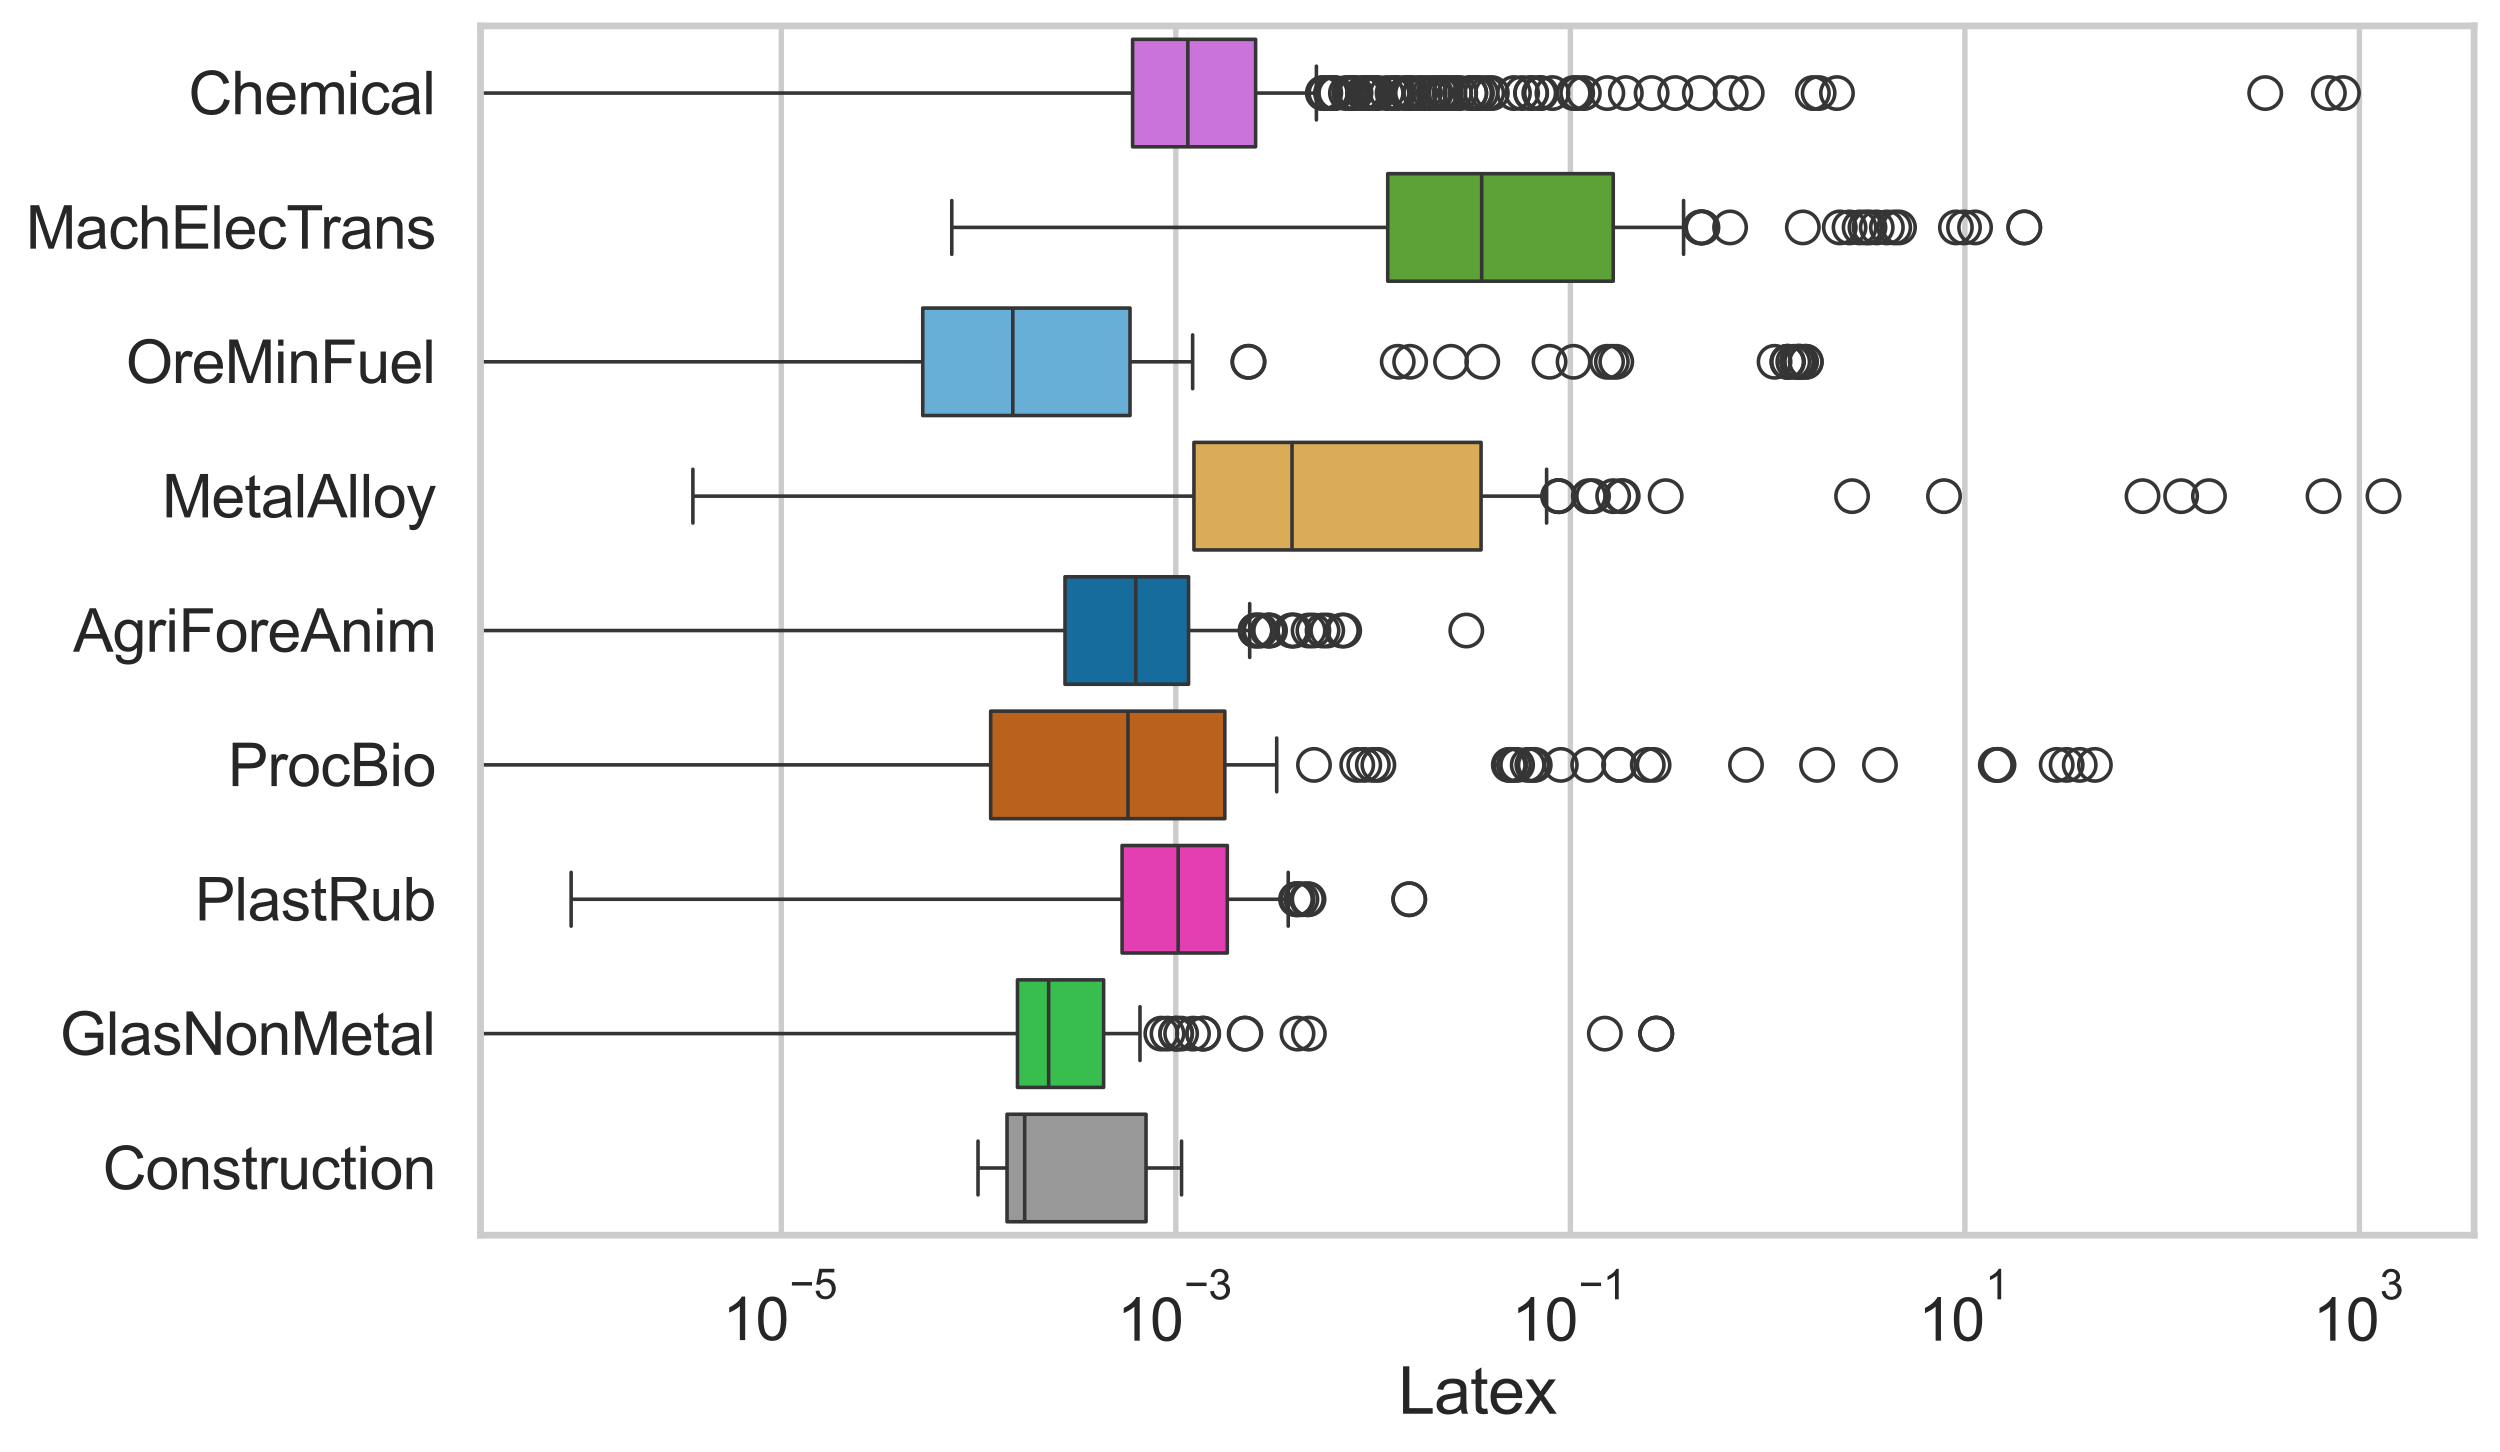 <?xml version="1.0" encoding="utf-8" standalone="no"?>
<!DOCTYPE svg PUBLIC "-//W3C//DTD SVG 1.1//EN"
  "http://www.w3.org/Graphics/SVG/1.1/DTD/svg11.dtd">
<svg xmlns:xlink="http://www.w3.org/1999/xlink" width="695.577pt" height="404.121pt" viewBox="0 0 695.577 404.121" xmlns="http://www.w3.org/2000/svg" version="1.1">
 <defs>
  <style type="text/css">*{stroke-linejoin: round; stroke-linecap: butt}</style>
 </defs>
 <g id="figure_1">
  <g id="patch_1">
   <path d="M 0 404.121 
L 695.577 404.121 
L 695.577 0 
L 0 0 
z
" style="fill: #ffffff"/>
  </g>
  <g id="axes_1">
   <g id="patch_2">
    <path d="M 133.697 343.665 
L 688.377 343.665 
L 688.377 7.2 
L 133.697 7.2 
z
" style="fill: #ffffff"/>
   </g>
   <g id="matplotlib.axis_1">
    <g id="xtick_1">
     <g id="line2d_1">
      <path d="M 217.376 343.665 
L 217.376 7.2 
" clip-path="url(#pa3cd28fdf4)" style="fill: none; stroke: #cccccc; stroke-width: 1.5; stroke-linecap: round"/>
     </g>
     <g id="text_1">
      <!-- $\mathdefault{10^{-5}}$ -->
      <g style="fill: #262626" transform="translate(201.041 373.015) scale(0.165 -0.165)">
       <defs>
        <path id="ArialMT-31" d="M 2384 0 
L 1822 0 
L 1822 3584 
Q 1619 3391 1289 3197 
Q 959 3003 697 2906 
L 697 3450 
Q 1169 3672 1522 3987 
Q 1875 4303 2022 4600 
L 2384 4600 
L 2384 0 
z
" transform="scale(0.016)"/>
        <path id="ArialMT-30" d="M 266 2259 
Q 266 3072 433 3567 
Q 600 4063 929 4331 
Q 1259 4600 1759 4600 
Q 2128 4600 2406 4451 
Q 2684 4303 2865 4023 
Q 3047 3744 3150 3342 
Q 3253 2941 3253 2259 
Q 3253 1453 3087 958 
Q 2922 463 2592 192 
Q 2263 -78 1759 -78 
Q 1097 -78 719 397 
Q 266 969 266 2259 
z
M 844 2259 
Q 844 1131 1108 757 
Q 1372 384 1759 384 
Q 2147 384 2411 759 
Q 2675 1134 2675 2259 
Q 2675 3391 2411 3762 
Q 2147 4134 1753 4134 
Q 1366 4134 1134 3806 
Q 844 3388 844 2259 
z
" transform="scale(0.016)"/>
        <path id="ArialMT-2212" d="M 3381 1997 
L 356 1997 
L 356 2522 
L 3381 2522 
L 3381 1997 
z
" transform="scale(0.016)"/>
        <path id="ArialMT-35" d="M 266 1200 
L 856 1250 
Q 922 819 1161 601 
Q 1400 384 1738 384 
Q 2144 384 2425 690 
Q 2706 997 2706 1503 
Q 2706 1984 2436 2262 
Q 2166 2541 1728 2541 
Q 1456 2541 1237 2417 
Q 1019 2294 894 2097 
L 366 2166 
L 809 4519 
L 3088 4519 
L 3088 3981 
L 1259 3981 
L 1013 2750 
Q 1425 3038 1878 3038 
Q 2478 3038 2890 2622 
Q 3303 2206 3303 1553 
Q 3303 931 2941 478 
Q 2500 -78 1738 -78 
Q 1113 -78 717 272 
Q 322 622 266 1200 
z
" transform="scale(0.016)"/>
       </defs>
       <use xlink:href="#ArialMT-31" transform="translate(0 0.88)"/>
       <use xlink:href="#ArialMT-30" transform="translate(55.615 0.88)"/>
       <use xlink:href="#ArialMT-2212" transform="translate(112.973 70.573) scale(0.7)"/>
       <use xlink:href="#ArialMT-35" transform="translate(153.852 70.573) scale(0.7)"/>
      </g>
     </g>
    </g>
    <g id="xtick_2">
     <g id="line2d_2">
      <path d="M 327.149 343.665 
L 327.149 7.2 
" clip-path="url(#pa3cd28fdf4)" style="fill: none; stroke: #cccccc; stroke-width: 1.5; stroke-linecap: round"/>
     </g>
     <g id="text_2">
      <!-- $\mathdefault{10^{-3}}$ -->
      <g style="fill: #262626" transform="translate(310.814 373.18) scale(0.165 -0.165)">
       <defs>
        <path id="ArialMT-33" d="M 269 1209 
L 831 1284 
Q 928 806 1161 595 
Q 1394 384 1728 384 
Q 2125 384 2398 659 
Q 2672 934 2672 1341 
Q 2672 1728 2419 1979 
Q 2166 2231 1775 2231 
Q 1616 2231 1378 2169 
L 1441 2663 
Q 1497 2656 1531 2656 
Q 1891 2656 2178 2843 
Q 2466 3031 2466 3422 
Q 2466 3731 2256 3934 
Q 2047 4138 1716 4138 
Q 1388 4138 1169 3931 
Q 950 3725 888 3313 
L 325 3413 
Q 428 3978 793 4289 
Q 1159 4600 1703 4600 
Q 2078 4600 2393 4439 
Q 2709 4278 2876 4000 
Q 3044 3722 3044 3409 
Q 3044 3113 2884 2869 
Q 2725 2625 2413 2481 
Q 2819 2388 3044 2092 
Q 3269 1797 3269 1353 
Q 3269 753 2831 336 
Q 2394 -81 1725 -81 
Q 1122 -81 723 278 
Q 325 638 269 1209 
z
" transform="scale(0.016)"/>
       </defs>
       <use xlink:href="#ArialMT-31" transform="translate(0 0.994)"/>
       <use xlink:href="#ArialMT-30" transform="translate(55.615 0.994)"/>
       <use xlink:href="#ArialMT-2212" transform="translate(112.973 70.688) scale(0.7)"/>
       <use xlink:href="#ArialMT-33" transform="translate(153.852 70.688) scale(0.7)"/>
      </g>
     </g>
    </g>
    <g id="xtick_3">
     <g id="line2d_3">
      <path d="M 436.921 343.665 
L 436.921 7.2 
" clip-path="url(#pa3cd28fdf4)" style="fill: none; stroke: #cccccc; stroke-width: 1.5; stroke-linecap: round"/>
     </g>
     <g id="text_3">
      <!-- $\mathdefault{10^{-1}}$ -->
      <g style="fill: #262626" transform="translate(420.586 373.18) scale(0.165 -0.165)">
       <use xlink:href="#ArialMT-31" transform="translate(0 0.994)"/>
       <use xlink:href="#ArialMT-30" transform="translate(55.615 0.994)"/>
       <use xlink:href="#ArialMT-2212" transform="translate(112.973 70.688) scale(0.7)"/>
       <use xlink:href="#ArialMT-31" transform="translate(153.852 70.688) scale(0.7)"/>
      </g>
     </g>
    </g>
    <g id="xtick_4">
     <g id="line2d_4">
      <path d="M 546.693 343.665 
L 546.693 7.2 
" clip-path="url(#pa3cd28fdf4)" style="fill: none; stroke: #cccccc; stroke-width: 1.5; stroke-linecap: round"/>
     </g>
     <g id="text_4">
      <!-- $\mathdefault{10^{1}}$ -->
      <g style="fill: #262626" transform="translate(533.741 373.18) scale(0.165 -0.165)">
       <use xlink:href="#ArialMT-31" transform="translate(0 0.994)"/>
       <use xlink:href="#ArialMT-30" transform="translate(55.615 0.994)"/>
       <use xlink:href="#ArialMT-31" transform="translate(112.973 70.688) scale(0.7)"/>
      </g>
     </g>
    </g>
    <g id="xtick_5">
     <g id="line2d_5">
      <path d="M 656.466 343.665 
L 656.466 7.2 
" clip-path="url(#pa3cd28fdf4)" style="fill: none; stroke: #cccccc; stroke-width: 1.5; stroke-linecap: round"/>
     </g>
     <g id="text_5">
      <!-- $\mathdefault{10^{3}}$ -->
      <g style="fill: #262626" transform="translate(643.513 373.18) scale(0.165 -0.165)">
       <use xlink:href="#ArialMT-31" transform="translate(0 0.994)"/>
       <use xlink:href="#ArialMT-30" transform="translate(55.615 0.994)"/>
       <use xlink:href="#ArialMT-33" transform="translate(112.973 70.688) scale(0.7)"/>
      </g>
     </g>
    </g>
    <g id="text_6">
     <!-- Latex -->
     <g style="fill: #262626" transform="translate(389.022 393.344) scale(0.18 -0.18)">
      <defs>
       <path id="ArialMT-4c" d="M 469 0 
L 469 4581 
L 1075 4581 
L 1075 541 
L 3331 541 
L 3331 0 
L 469 0 
z
" transform="scale(0.016)"/>
       <path id="ArialMT-61" d="M 2588 409 
Q 2275 144 1986 34 
Q 1697 -75 1366 -75 
Q 819 -75 525 192 
Q 231 459 231 875 
Q 231 1119 342 1320 
Q 453 1522 633 1644 
Q 813 1766 1038 1828 
Q 1203 1872 1538 1913 
Q 2219 1994 2541 2106 
Q 2544 2222 2544 2253 
Q 2544 2597 2384 2738 
Q 2169 2928 1744 2928 
Q 1347 2928 1158 2789 
Q 969 2650 878 2297 
L 328 2372 
Q 403 2725 575 2942 
Q 747 3159 1072 3276 
Q 1397 3394 1825 3394 
Q 2250 3394 2515 3294 
Q 2781 3194 2906 3042 
Q 3031 2891 3081 2659 
Q 3109 2516 3109 2141 
L 3109 1391 
Q 3109 606 3145 398 
Q 3181 191 3288 0 
L 2700 0 
Q 2613 175 2588 409 
z
M 2541 1666 
Q 2234 1541 1622 1453 
Q 1275 1403 1131 1340 
Q 988 1278 909 1158 
Q 831 1038 831 891 
Q 831 666 1001 516 
Q 1172 366 1500 366 
Q 1825 366 2078 508 
Q 2331 650 2450 897 
Q 2541 1088 2541 1459 
L 2541 1666 
z
" transform="scale(0.016)"/>
       <path id="ArialMT-74" d="M 1650 503 
L 1731 6 
Q 1494 -44 1306 -44 
Q 1000 -44 831 53 
Q 663 150 594 308 
Q 525 466 525 972 
L 525 2881 
L 113 2881 
L 113 3319 
L 525 3319 
L 525 4141 
L 1084 4478 
L 1084 3319 
L 1650 3319 
L 1650 2881 
L 1084 2881 
L 1084 941 
Q 1084 700 1114 631 
Q 1144 563 1211 522 
Q 1278 481 1403 481 
Q 1497 481 1650 503 
z
" transform="scale(0.016)"/>
       <path id="ArialMT-65" d="M 2694 1069 
L 3275 997 
Q 3138 488 2766 206 
Q 2394 -75 1816 -75 
Q 1088 -75 661 373 
Q 234 822 234 1631 
Q 234 2469 665 2931 
Q 1097 3394 1784 3394 
Q 2450 3394 2872 2941 
Q 3294 2488 3294 1666 
Q 3294 1616 3291 1516 
L 816 1516 
Q 847 969 1125 678 
Q 1403 388 1819 388 
Q 2128 388 2347 550 
Q 2566 713 2694 1069 
z
M 847 1978 
L 2700 1978 
Q 2663 2397 2488 2606 
Q 2219 2931 1791 2931 
Q 1403 2931 1139 2672 
Q 875 2413 847 1978 
z
" transform="scale(0.016)"/>
       <path id="ArialMT-78" d="M 47 0 
L 1259 1725 
L 138 3319 
L 841 3319 
L 1350 2541 
Q 1494 2319 1581 2169 
Q 1719 2375 1834 2534 
L 2394 3319 
L 3066 3319 
L 1919 1756 
L 3153 0 
L 2463 0 
L 1781 1031 
L 1600 1309 
L 728 0 
L 47 0 
z
" transform="scale(0.016)"/>
      </defs>
      <use xlink:href="#ArialMT-4c"/>
      <use xlink:href="#ArialMT-61" transform="translate(55.615 0)"/>
      <use xlink:href="#ArialMT-74" transform="translate(111.23 0)"/>
      <use xlink:href="#ArialMT-65" transform="translate(139.014 0)"/>
      <use xlink:href="#ArialMT-78" transform="translate(194.629 0)"/>
     </g>
    </g>
   </g>
   <g id="matplotlib.axis_2">
    <g id="ytick_1">
     <g id="text_7">
      <!-- Chemical -->
      <g style="fill: #262626" transform="translate(52.428 31.798) scale(0.165 -0.165)">
       <defs>
        <path id="ArialMT-43" d="M 3763 1606 
L 4369 1453 
Q 4178 706 3683 314 
Q 3188 -78 2472 -78 
Q 1731 -78 1267 223 
Q 803 525 561 1097 
Q 319 1669 319 2325 
Q 319 3041 592 3573 
Q 866 4106 1370 4382 
Q 1875 4659 2481 4659 
Q 3169 4659 3637 4309 
Q 4106 3959 4291 3325 
L 3694 3184 
Q 3534 3684 3231 3912 
Q 2928 4141 2469 4141 
Q 1941 4141 1586 3887 
Q 1231 3634 1087 3207 
Q 944 2781 944 2328 
Q 944 1744 1114 1308 
Q 1284 872 1643 656 
Q 2003 441 2422 441 
Q 2931 441 3284 734 
Q 3638 1028 3763 1606 
z
" transform="scale(0.016)"/>
        <path id="ArialMT-68" d="M 422 0 
L 422 4581 
L 984 4581 
L 984 2938 
Q 1378 3394 1978 3394 
Q 2347 3394 2619 3248 
Q 2891 3103 3008 2847 
Q 3125 2591 3125 2103 
L 3125 0 
L 2563 0 
L 2563 2103 
Q 2563 2525 2380 2717 
Q 2197 2909 1863 2909 
Q 1613 2909 1392 2779 
Q 1172 2650 1078 2428 
Q 984 2206 984 1816 
L 984 0 
L 422 0 
z
" transform="scale(0.016)"/>
        <path id="ArialMT-6d" d="M 422 0 
L 422 3319 
L 925 3319 
L 925 2853 
Q 1081 3097 1340 3245 
Q 1600 3394 1931 3394 
Q 2300 3394 2536 3241 
Q 2772 3088 2869 2813 
Q 3263 3394 3894 3394 
Q 4388 3394 4653 3120 
Q 4919 2847 4919 2278 
L 4919 0 
L 4359 0 
L 4359 2091 
Q 4359 2428 4304 2576 
Q 4250 2725 4106 2815 
Q 3963 2906 3769 2906 
Q 3419 2906 3187 2673 
Q 2956 2441 2956 1928 
L 2956 0 
L 2394 0 
L 2394 2156 
Q 2394 2531 2256 2718 
Q 2119 2906 1806 2906 
Q 1569 2906 1367 2781 
Q 1166 2656 1075 2415 
Q 984 2175 984 1722 
L 984 0 
L 422 0 
z
" transform="scale(0.016)"/>
        <path id="ArialMT-69" d="M 425 3934 
L 425 4581 
L 988 4581 
L 988 3934 
L 425 3934 
z
M 425 0 
L 425 3319 
L 988 3319 
L 988 0 
L 425 0 
z
" transform="scale(0.016)"/>
        <path id="ArialMT-63" d="M 2588 1216 
L 3141 1144 
Q 3050 572 2676 248 
Q 2303 -75 1759 -75 
Q 1078 -75 664 370 
Q 250 816 250 1647 
Q 250 2184 428 2587 
Q 606 2991 970 3192 
Q 1334 3394 1763 3394 
Q 2303 3394 2647 3120 
Q 2991 2847 3088 2344 
L 2541 2259 
Q 2463 2594 2264 2762 
Q 2066 2931 1784 2931 
Q 1359 2931 1093 2626 
Q 828 2322 828 1663 
Q 828 994 1084 691 
Q 1341 388 1753 388 
Q 2084 388 2306 591 
Q 2528 794 2588 1216 
z
" transform="scale(0.016)"/>
        <path id="ArialMT-6c" d="M 409 0 
L 409 4581 
L 972 4581 
L 972 0 
L 409 0 
z
" transform="scale(0.016)"/>
       </defs>
       <use xlink:href="#ArialMT-43"/>
       <use xlink:href="#ArialMT-68" transform="translate(72.217 0)"/>
       <use xlink:href="#ArialMT-65" transform="translate(127.832 0)"/>
       <use xlink:href="#ArialMT-6d" transform="translate(183.447 0)"/>
       <use xlink:href="#ArialMT-69" transform="translate(266.748 0)"/>
       <use xlink:href="#ArialMT-63" transform="translate(288.965 0)"/>
       <use xlink:href="#ArialMT-61" transform="translate(338.965 0)"/>
       <use xlink:href="#ArialMT-6c" transform="translate(394.58 0)"/>
      </g>
     </g>
    </g>
    <g id="ytick_2">
     <g id="text_8">
      <!-- MachElecTrans -->
      <g style="fill: #262626" transform="translate(7.2 69.183) scale(0.165 -0.165)">
       <defs>
        <path id="ArialMT-4d" d="M 475 0 
L 475 4581 
L 1388 4581 
L 2472 1338 
Q 2622 884 2691 659 
Q 2769 909 2934 1394 
L 4031 4581 
L 4847 4581 
L 4847 0 
L 4263 0 
L 4263 3834 
L 2931 0 
L 2384 0 
L 1059 3900 
L 1059 0 
L 475 0 
z
" transform="scale(0.016)"/>
        <path id="ArialMT-45" d="M 506 0 
L 506 4581 
L 3819 4581 
L 3819 4041 
L 1113 4041 
L 1113 2638 
L 3647 2638 
L 3647 2100 
L 1113 2100 
L 1113 541 
L 3925 541 
L 3925 0 
L 506 0 
z
" transform="scale(0.016)"/>
        <path id="ArialMT-54" d="M 1659 0 
L 1659 4041 
L 150 4041 
L 150 4581 
L 3781 4581 
L 3781 4041 
L 2266 4041 
L 2266 0 
L 1659 0 
z
" transform="scale(0.016)"/>
        <path id="ArialMT-72" d="M 416 0 
L 416 3319 
L 922 3319 
L 922 2816 
Q 1116 3169 1280 3281 
Q 1444 3394 1641 3394 
Q 1925 3394 2219 3213 
L 2025 2691 
Q 1819 2813 1613 2813 
Q 1428 2813 1281 2702 
Q 1134 2591 1072 2394 
Q 978 2094 978 1738 
L 978 0 
L 416 0 
z
" transform="scale(0.016)"/>
        <path id="ArialMT-6e" d="M 422 0 
L 422 3319 
L 928 3319 
L 928 2847 
Q 1294 3394 1984 3394 
Q 2284 3394 2536 3286 
Q 2788 3178 2913 3003 
Q 3038 2828 3088 2588 
Q 3119 2431 3119 2041 
L 3119 0 
L 2556 0 
L 2556 2019 
Q 2556 2363 2490 2533 
Q 2425 2703 2258 2804 
Q 2091 2906 1866 2906 
Q 1506 2906 1245 2678 
Q 984 2450 984 1813 
L 984 0 
L 422 0 
z
" transform="scale(0.016)"/>
        <path id="ArialMT-73" d="M 197 991 
L 753 1078 
Q 800 744 1014 566 
Q 1228 388 1613 388 
Q 2000 388 2187 545 
Q 2375 703 2375 916 
Q 2375 1106 2209 1216 
Q 2094 1291 1634 1406 
Q 1016 1563 777 1677 
Q 538 1791 414 1992 
Q 291 2194 291 2438 
Q 291 2659 392 2848 
Q 494 3038 669 3163 
Q 800 3259 1026 3326 
Q 1253 3394 1513 3394 
Q 1903 3394 2198 3281 
Q 2494 3169 2634 2976 
Q 2775 2784 2828 2463 
L 2278 2388 
Q 2241 2644 2061 2787 
Q 1881 2931 1553 2931 
Q 1166 2931 1000 2803 
Q 834 2675 834 2503 
Q 834 2394 903 2306 
Q 972 2216 1119 2156 
Q 1203 2125 1616 2013 
Q 2213 1853 2448 1751 
Q 2684 1650 2818 1456 
Q 2953 1263 2953 975 
Q 2953 694 2789 445 
Q 2625 197 2315 61 
Q 2006 -75 1616 -75 
Q 969 -75 630 194 
Q 291 463 197 991 
z
" transform="scale(0.016)"/>
       </defs>
       <use xlink:href="#ArialMT-4d"/>
       <use xlink:href="#ArialMT-61" transform="translate(83.301 0)"/>
       <use xlink:href="#ArialMT-63" transform="translate(138.916 0)"/>
       <use xlink:href="#ArialMT-68" transform="translate(188.916 0)"/>
       <use xlink:href="#ArialMT-45" transform="translate(244.531 0)"/>
       <use xlink:href="#ArialMT-6c" transform="translate(311.23 0)"/>
       <use xlink:href="#ArialMT-65" transform="translate(333.447 0)"/>
       <use xlink:href="#ArialMT-63" transform="translate(389.062 0)"/>
       <use xlink:href="#ArialMT-54" transform="translate(439.062 0)"/>
       <use xlink:href="#ArialMT-72" transform="translate(496.396 0)"/>
       <use xlink:href="#ArialMT-61" transform="translate(529.697 0)"/>
       <use xlink:href="#ArialMT-6e" transform="translate(585.312 0)"/>
       <use xlink:href="#ArialMT-73" transform="translate(640.928 0)"/>
      </g>
     </g>
    </g>
    <g id="ytick_3">
     <g id="text_9">
      <!-- OreMinFuel -->
      <g style="fill: #262626" transform="translate(35.013 106.568) scale(0.165 -0.165)">
       <defs>
        <path id="ArialMT-4f" d="M 309 2231 
Q 309 3372 921 4017 
Q 1534 4663 2503 4663 
Q 3138 4663 3647 4359 
Q 4156 4056 4423 3514 
Q 4691 2972 4691 2284 
Q 4691 1588 4409 1038 
Q 4128 488 3612 205 
Q 3097 -78 2500 -78 
Q 1853 -78 1343 234 
Q 834 547 571 1087 
Q 309 1628 309 2231 
z
M 934 2222 
Q 934 1394 1379 917 
Q 1825 441 2497 441 
Q 3181 441 3623 922 
Q 4066 1403 4066 2288 
Q 4066 2847 3877 3264 
Q 3688 3681 3323 3911 
Q 2959 4141 2506 4141 
Q 1863 4141 1398 3698 
Q 934 3256 934 2222 
z
" transform="scale(0.016)"/>
        <path id="ArialMT-46" d="M 525 0 
L 525 4581 
L 3616 4581 
L 3616 4041 
L 1131 4041 
L 1131 2622 
L 3281 2622 
L 3281 2081 
L 1131 2081 
L 1131 0 
L 525 0 
z
" transform="scale(0.016)"/>
        <path id="ArialMT-75" d="M 2597 0 
L 2597 488 
Q 2209 -75 1544 -75 
Q 1250 -75 995 37 
Q 741 150 617 320 
Q 494 491 444 738 
Q 409 903 409 1263 
L 409 3319 
L 972 3319 
L 972 1478 
Q 972 1038 1006 884 
Q 1059 663 1231 536 
Q 1403 409 1656 409 
Q 1909 409 2131 539 
Q 2353 669 2445 892 
Q 2538 1116 2538 1541 
L 2538 3319 
L 3100 3319 
L 3100 0 
L 2597 0 
z
" transform="scale(0.016)"/>
       </defs>
       <use xlink:href="#ArialMT-4f"/>
       <use xlink:href="#ArialMT-72" transform="translate(77.783 0)"/>
       <use xlink:href="#ArialMT-65" transform="translate(111.084 0)"/>
       <use xlink:href="#ArialMT-4d" transform="translate(166.699 0)"/>
       <use xlink:href="#ArialMT-69" transform="translate(250 0)"/>
       <use xlink:href="#ArialMT-6e" transform="translate(272.217 0)"/>
       <use xlink:href="#ArialMT-46" transform="translate(327.832 0)"/>
       <use xlink:href="#ArialMT-75" transform="translate(388.916 0)"/>
       <use xlink:href="#ArialMT-65" transform="translate(444.531 0)"/>
       <use xlink:href="#ArialMT-6c" transform="translate(500.146 0)"/>
      </g>
     </g>
    </g>
    <g id="ytick_4">
     <g id="text_10">
      <!-- MetalAlloy -->
      <g style="fill: #262626" transform="translate(45.088 143.953) scale(0.165 -0.165)">
       <defs>
        <path id="ArialMT-41" d="M -9 0 
L 1750 4581 
L 2403 4581 
L 4278 0 
L 3588 0 
L 3053 1388 
L 1138 1388 
L 634 0 
L -9 0 
z
M 1313 1881 
L 2866 1881 
L 2388 3150 
Q 2169 3728 2063 4100 
Q 1975 3659 1816 3225 
L 1313 1881 
z
" transform="scale(0.016)"/>
        <path id="ArialMT-6f" d="M 213 1659 
Q 213 2581 725 3025 
Q 1153 3394 1769 3394 
Q 2453 3394 2887 2945 
Q 3322 2497 3322 1706 
Q 3322 1066 3130 698 
Q 2938 331 2570 128 
Q 2203 -75 1769 -75 
Q 1072 -75 642 372 
Q 213 819 213 1659 
z
M 791 1659 
Q 791 1022 1069 705 
Q 1347 388 1769 388 
Q 2188 388 2466 706 
Q 2744 1025 2744 1678 
Q 2744 2294 2464 2611 
Q 2184 2928 1769 2928 
Q 1347 2928 1069 2612 
Q 791 2297 791 1659 
z
" transform="scale(0.016)"/>
        <path id="ArialMT-79" d="M 397 -1278 
L 334 -750 
Q 519 -800 656 -800 
Q 844 -800 956 -737 
Q 1069 -675 1141 -563 
Q 1194 -478 1313 -144 
Q 1328 -97 1363 -6 
L 103 3319 
L 709 3319 
L 1400 1397 
Q 1534 1031 1641 628 
Q 1738 1016 1872 1384 
L 2581 3319 
L 3144 3319 
L 1881 -56 
Q 1678 -603 1566 -809 
Q 1416 -1088 1222 -1217 
Q 1028 -1347 759 -1347 
Q 597 -1347 397 -1278 
z
" transform="scale(0.016)"/>
       </defs>
       <use xlink:href="#ArialMT-4d"/>
       <use xlink:href="#ArialMT-65" transform="translate(83.301 0)"/>
       <use xlink:href="#ArialMT-74" transform="translate(138.916 0)"/>
       <use xlink:href="#ArialMT-61" transform="translate(166.699 0)"/>
       <use xlink:href="#ArialMT-6c" transform="translate(222.314 0)"/>
       <use xlink:href="#ArialMT-41" transform="translate(244.531 0)"/>
       <use xlink:href="#ArialMT-6c" transform="translate(311.23 0)"/>
       <use xlink:href="#ArialMT-6c" transform="translate(333.447 0)"/>
       <use xlink:href="#ArialMT-6f" transform="translate(355.664 0)"/>
       <use xlink:href="#ArialMT-79" transform="translate(411.279 0)"/>
      </g>
     </g>
    </g>
    <g id="ytick_5">
     <g id="text_11">
      <!-- AgriForeAnim -->
      <g style="fill: #262626" transform="translate(20.341 181.337) scale(0.165 -0.165)">
       <defs>
        <path id="ArialMT-67" d="M 319 -275 
L 866 -356 
Q 900 -609 1056 -725 
Q 1266 -881 1628 -881 
Q 2019 -881 2231 -725 
Q 2444 -569 2519 -288 
Q 2563 -116 2559 434 
Q 2191 0 1641 0 
Q 956 0 581 494 
Q 206 988 206 1678 
Q 206 2153 378 2554 
Q 550 2956 876 3175 
Q 1203 3394 1644 3394 
Q 2231 3394 2613 2919 
L 2613 3319 
L 3131 3319 
L 3131 450 
Q 3131 -325 2973 -648 
Q 2816 -972 2473 -1159 
Q 2131 -1347 1631 -1347 
Q 1038 -1347 672 -1080 
Q 306 -813 319 -275 
z
M 784 1719 
Q 784 1066 1043 766 
Q 1303 466 1694 466 
Q 2081 466 2343 764 
Q 2606 1063 2606 1700 
Q 2606 2309 2336 2618 
Q 2066 2928 1684 2928 
Q 1309 2928 1046 2623 
Q 784 2319 784 1719 
z
" transform="scale(0.016)"/>
       </defs>
       <use xlink:href="#ArialMT-41"/>
       <use xlink:href="#ArialMT-67" transform="translate(66.699 0)"/>
       <use xlink:href="#ArialMT-72" transform="translate(122.314 0)"/>
       <use xlink:href="#ArialMT-69" transform="translate(155.615 0)"/>
       <use xlink:href="#ArialMT-46" transform="translate(177.832 0)"/>
       <use xlink:href="#ArialMT-6f" transform="translate(238.916 0)"/>
       <use xlink:href="#ArialMT-72" transform="translate(294.531 0)"/>
       <use xlink:href="#ArialMT-65" transform="translate(327.832 0)"/>
       <use xlink:href="#ArialMT-41" transform="translate(383.447 0)"/>
       <use xlink:href="#ArialMT-6e" transform="translate(450.146 0)"/>
       <use xlink:href="#ArialMT-69" transform="translate(505.762 0)"/>
       <use xlink:href="#ArialMT-6d" transform="translate(527.979 0)"/>
      </g>
     </g>
    </g>
    <g id="ytick_6">
     <g id="text_12">
      <!-- ProcBio -->
      <g style="fill: #262626" transform="translate(63.424 218.722) scale(0.165 -0.165)">
       <defs>
        <path id="ArialMT-50" d="M 494 0 
L 494 4581 
L 2222 4581 
Q 2678 4581 2919 4538 
Q 3256 4481 3484 4323 
Q 3713 4166 3852 3881 
Q 3991 3597 3991 3256 
Q 3991 2672 3619 2267 
Q 3247 1863 2275 1863 
L 1100 1863 
L 1100 0 
L 494 0 
z
M 1100 2403 
L 2284 2403 
Q 2872 2403 3119 2622 
Q 3366 2841 3366 3238 
Q 3366 3525 3220 3729 
Q 3075 3934 2838 4000 
Q 2684 4041 2272 4041 
L 1100 4041 
L 1100 2403 
z
" transform="scale(0.016)"/>
        <path id="ArialMT-42" d="M 469 0 
L 469 4581 
L 2188 4581 
Q 2713 4581 3030 4442 
Q 3347 4303 3526 4014 
Q 3706 3725 3706 3409 
Q 3706 3116 3547 2856 
Q 3388 2597 3066 2438 
Q 3481 2316 3704 2022 
Q 3928 1728 3928 1328 
Q 3928 1006 3792 729 
Q 3656 453 3456 303 
Q 3256 153 2954 76 
Q 2653 0 2216 0 
L 469 0 
z
M 1075 2656 
L 2066 2656 
Q 2469 2656 2644 2709 
Q 2875 2778 2992 2937 
Q 3109 3097 3109 3338 
Q 3109 3566 3000 3739 
Q 2891 3913 2687 3977 
Q 2484 4041 1991 4041 
L 1075 4041 
L 1075 2656 
z
M 1075 541 
L 2216 541 
Q 2509 541 2628 563 
Q 2838 600 2978 687 
Q 3119 775 3209 942 
Q 3300 1109 3300 1328 
Q 3300 1584 3169 1773 
Q 3038 1963 2805 2039 
Q 2572 2116 2134 2116 
L 1075 2116 
L 1075 541 
z
" transform="scale(0.016)"/>
       </defs>
       <use xlink:href="#ArialMT-50"/>
       <use xlink:href="#ArialMT-72" transform="translate(66.699 0)"/>
       <use xlink:href="#ArialMT-6f" transform="translate(100 0)"/>
       <use xlink:href="#ArialMT-63" transform="translate(155.615 0)"/>
       <use xlink:href="#ArialMT-42" transform="translate(205.615 0)"/>
       <use xlink:href="#ArialMT-69" transform="translate(272.314 0)"/>
       <use xlink:href="#ArialMT-6f" transform="translate(294.531 0)"/>
      </g>
     </g>
    </g>
    <g id="ytick_7">
     <g id="text_13">
      <!-- PlastRub -->
      <g style="fill: #262626" transform="translate(54.248 256.107) scale(0.165 -0.165)">
       <defs>
        <path id="ArialMT-52" d="M 503 0 
L 503 4581 
L 2534 4581 
Q 3147 4581 3465 4457 
Q 3784 4334 3975 4021 
Q 4166 3709 4166 3331 
Q 4166 2844 3850 2509 
Q 3534 2175 2875 2084 
Q 3116 1969 3241 1856 
Q 3506 1613 3744 1247 
L 4541 0 
L 3778 0 
L 3172 953 
Q 2906 1366 2734 1584 
Q 2563 1803 2427 1890 
Q 2291 1978 2150 2013 
Q 2047 2034 1813 2034 
L 1109 2034 
L 1109 0 
L 503 0 
z
M 1109 2559 
L 2413 2559 
Q 2828 2559 3062 2645 
Q 3297 2731 3419 2920 
Q 3541 3109 3541 3331 
Q 3541 3656 3305 3865 
Q 3069 4075 2559 4075 
L 1109 4075 
L 1109 2559 
z
" transform="scale(0.016)"/>
        <path id="ArialMT-62" d="M 941 0 
L 419 0 
L 419 4581 
L 981 4581 
L 981 2947 
Q 1338 3394 1891 3394 
Q 2197 3394 2470 3270 
Q 2744 3147 2920 2923 
Q 3097 2700 3197 2384 
Q 3297 2069 3297 1709 
Q 3297 856 2875 390 
Q 2453 -75 1863 -75 
Q 1275 -75 941 416 
L 941 0 
z
M 934 1684 
Q 934 1088 1097 822 
Q 1363 388 1816 388 
Q 2184 388 2453 708 
Q 2722 1028 2722 1663 
Q 2722 2313 2464 2622 
Q 2206 2931 1841 2931 
Q 1472 2931 1203 2611 
Q 934 2291 934 1684 
z
" transform="scale(0.016)"/>
       </defs>
       <use xlink:href="#ArialMT-50"/>
       <use xlink:href="#ArialMT-6c" transform="translate(66.699 0)"/>
       <use xlink:href="#ArialMT-61" transform="translate(88.916 0)"/>
       <use xlink:href="#ArialMT-73" transform="translate(144.531 0)"/>
       <use xlink:href="#ArialMT-74" transform="translate(194.531 0)"/>
       <use xlink:href="#ArialMT-52" transform="translate(222.314 0)"/>
       <use xlink:href="#ArialMT-75" transform="translate(294.531 0)"/>
       <use xlink:href="#ArialMT-62" transform="translate(350.146 0)"/>
      </g>
     </g>
    </g>
    <g id="ytick_8">
     <g id="text_14">
      <!-- GlasNonMetal -->
      <g style="fill: #262626" transform="translate(16.659 293.492) scale(0.165 -0.165)">
       <defs>
        <path id="ArialMT-47" d="M 2638 1797 
L 2638 2334 
L 4578 2338 
L 4578 638 
Q 4131 281 3656 101 
Q 3181 -78 2681 -78 
Q 2006 -78 1454 211 
Q 903 500 622 1047 
Q 341 1594 341 2269 
Q 341 2938 620 3517 
Q 900 4097 1425 4378 
Q 1950 4659 2634 4659 
Q 3131 4659 3532 4498 
Q 3934 4338 4162 4050 
Q 4391 3763 4509 3300 
L 3963 3150 
Q 3859 3500 3706 3700 
Q 3553 3900 3268 4020 
Q 2984 4141 2638 4141 
Q 2222 4141 1919 4014 
Q 1616 3888 1430 3681 
Q 1244 3475 1141 3228 
Q 966 2803 966 2306 
Q 966 1694 1177 1281 
Q 1388 869 1791 669 
Q 2194 469 2647 469 
Q 3041 469 3416 620 
Q 3791 772 3984 944 
L 3984 1797 
L 2638 1797 
z
" transform="scale(0.016)"/>
        <path id="ArialMT-4e" d="M 488 0 
L 488 4581 
L 1109 4581 
L 3516 984 
L 3516 4581 
L 4097 4581 
L 4097 0 
L 3475 0 
L 1069 3600 
L 1069 0 
L 488 0 
z
" transform="scale(0.016)"/>
       </defs>
       <use xlink:href="#ArialMT-47"/>
       <use xlink:href="#ArialMT-6c" transform="translate(77.783 0)"/>
       <use xlink:href="#ArialMT-61" transform="translate(100 0)"/>
       <use xlink:href="#ArialMT-73" transform="translate(155.615 0)"/>
       <use xlink:href="#ArialMT-4e" transform="translate(205.615 0)"/>
       <use xlink:href="#ArialMT-6f" transform="translate(277.832 0)"/>
       <use xlink:href="#ArialMT-6e" transform="translate(333.447 0)"/>
       <use xlink:href="#ArialMT-4d" transform="translate(389.062 0)"/>
       <use xlink:href="#ArialMT-65" transform="translate(472.363 0)"/>
       <use xlink:href="#ArialMT-74" transform="translate(527.979 0)"/>
       <use xlink:href="#ArialMT-61" transform="translate(555.762 0)"/>
       <use xlink:href="#ArialMT-6c" transform="translate(611.377 0)"/>
      </g>
     </g>
    </g>
    <g id="ytick_9">
     <g id="text_15">
      <!-- Construction -->
      <g style="fill: #262626" transform="translate(28.575 330.877) scale(0.165 -0.165)">
       <use xlink:href="#ArialMT-43"/>
       <use xlink:href="#ArialMT-6f" transform="translate(72.217 0)"/>
       <use xlink:href="#ArialMT-6e" transform="translate(127.832 0)"/>
       <use xlink:href="#ArialMT-73" transform="translate(183.447 0)"/>
       <use xlink:href="#ArialMT-74" transform="translate(233.447 0)"/>
       <use xlink:href="#ArialMT-72" transform="translate(261.23 0)"/>
       <use xlink:href="#ArialMT-75" transform="translate(294.531 0)"/>
       <use xlink:href="#ArialMT-63" transform="translate(350.146 0)"/>
       <use xlink:href="#ArialMT-74" transform="translate(400.146 0)"/>
       <use xlink:href="#ArialMT-69" transform="translate(427.93 0)"/>
       <use xlink:href="#ArialMT-6f" transform="translate(450.146 0)"/>
       <use xlink:href="#ArialMT-6e" transform="translate(505.762 0)"/>
      </g>
     </g>
    </g>
   </g>
   <g id="patch_3">
    <path d="M 315.126 10.938 
L 315.126 40.846 
L 349.346 40.846 
L 349.346 10.938 
L 315.126 10.938 
z
" clip-path="url(#pa3cd28fdf4)" style="fill: #ca74db; stroke: #353535; stroke-linejoin: miter"/>
   </g>
   <g id="line2d_6">
    <path d="M 315.126 25.892 
L -1 25.892 
" clip-path="url(#pa3cd28fdf4)" style="fill: none; stroke: #353535"/>
   </g>
   <g id="line2d_7">
    <path d="M 349.346 25.892 
L 366.264 25.892 
" clip-path="url(#pa3cd28fdf4)" style="fill: none; stroke: #353535"/>
   </g>
   <g id="line2d_8">
    <path clip-path="url(#pa3cd28fdf4)" style="fill: none; stroke: #353535; stroke-linecap: round"/>
   </g>
   <g id="line2d_9">
    <path d="M 366.264 18.415 
L 366.264 33.369 
" clip-path="url(#pa3cd28fdf4)" style="fill: none; stroke: #353535; stroke-linecap: round"/>
   </g>
   <g id="line2d_10">
    <defs>
     <path id="m88b8b42e37" d="M 0 4.5 
C 1.193 4.5 2.338 4.026 3.182 3.182 
C 4.026 2.338 4.5 1.193 4.5 0 
C 4.5 -1.193 4.026 -2.338 3.182 -3.182 
C 2.338 -4.026 1.193 -4.5 0 -4.5 
C -1.193 -4.5 -2.338 -4.026 -3.182 -3.182 
C -4.026 -2.338 -4.5 -1.193 -4.5 0 
C -4.5 1.193 -4.026 2.338 -3.182 3.182 
C -2.338 4.026 -1.193 4.5 0 4.5 
z
" style="stroke: #353535"/>
    </defs>
    <g clip-path="url(#pa3cd28fdf4)">
     <use xlink:href="#m88b8b42e37" x="423.511" y="25.892" style="fill-opacity: 0; stroke: #353535"/>
     <use xlink:href="#m88b8b42e37" x="404.855" y="25.892" style="fill-opacity: 0; stroke: #353535"/>
     <use xlink:href="#m88b8b42e37" x="379.213" y="25.892" style="fill-opacity: 0; stroke: #353535"/>
     <use xlink:href="#m88b8b42e37" x="438.825" y="25.892" style="fill-opacity: 0; stroke: #353535"/>
     <use xlink:href="#m88b8b42e37" x="410.953" y="25.892" style="fill-opacity: 0; stroke: #353535"/>
     <use xlink:href="#m88b8b42e37" x="391.292" y="25.892" style="fill-opacity: 0; stroke: #353535"/>
     <use xlink:href="#m88b8b42e37" x="630.255" y="25.892" style="fill-opacity: 0; stroke: #353535"/>
     <use xlink:href="#m88b8b42e37" x="413.782" y="25.892" style="fill-opacity: 0; stroke: #353535"/>
     <use xlink:href="#m88b8b42e37" x="380.415" y="25.892" style="fill-opacity: 0; stroke: #353535"/>
     <use xlink:href="#m88b8b42e37" x="371.502" y="25.892" style="fill-opacity: 0; stroke: #353535"/>
     <use xlink:href="#m88b8b42e37" x="375.743" y="25.892" style="fill-opacity: 0; stroke: #353535"/>
     <use xlink:href="#m88b8b42e37" x="376.943" y="25.892" style="fill-opacity: 0; stroke: #353535"/>
     <use xlink:href="#m88b8b42e37" x="412.144" y="25.892" style="fill-opacity: 0; stroke: #353535"/>
     <use xlink:href="#m88b8b42e37" x="387.463" y="25.892" style="fill-opacity: 0; stroke: #353535"/>
     <use xlink:href="#m88b8b42e37" x="398.872" y="25.892" style="fill-opacity: 0; stroke: #353535"/>
     <use xlink:href="#m88b8b42e37" x="379.664" y="25.892" style="fill-opacity: 0; stroke: #353535"/>
     <use xlink:href="#m88b8b42e37" x="392.6" y="25.892" style="fill-opacity: 0; stroke: #353535"/>
     <use xlink:href="#m88b8b42e37" x="401.14" y="25.892" style="fill-opacity: 0; stroke: #353535"/>
     <use xlink:href="#m88b8b42e37" x="388.18" y="25.892" style="fill-opacity: 0; stroke: #353535"/>
     <use xlink:href="#m88b8b42e37" x="400.835" y="25.892" style="fill-opacity: 0; stroke: #353535"/>
     <use xlink:href="#m88b8b42e37" x="504.407" y="25.892" style="fill-opacity: 0; stroke: #353535"/>
     <use xlink:href="#m88b8b42e37" x="425.978" y="25.892" style="fill-opacity: 0; stroke: #353535"/>
     <use xlink:href="#m88b8b42e37" x="370.759" y="25.892" style="fill-opacity: 0; stroke: #353535"/>
     <use xlink:href="#m88b8b42e37" x="437.851" y="25.892" style="fill-opacity: 0; stroke: #353535"/>
     <use xlink:href="#m88b8b42e37" x="428.273" y="25.892" style="fill-opacity: 0; stroke: #353535"/>
     <use xlink:href="#m88b8b42e37" x="392.843" y="25.892" style="fill-opacity: 0; stroke: #353535"/>
     <use xlink:href="#m88b8b42e37" x="402.158" y="25.892" style="fill-opacity: 0; stroke: #353535"/>
     <use xlink:href="#m88b8b42e37" x="647.964" y="25.892" style="fill-opacity: 0; stroke: #353535"/>
     <use xlink:href="#m88b8b42e37" x="447.212" y="25.892" style="fill-opacity: 0; stroke: #353535"/>
     <use xlink:href="#m88b8b42e37" x="415.085" y="25.892" style="fill-opacity: 0; stroke: #353535"/>
     <use xlink:href="#m88b8b42e37" x="410.441" y="25.892" style="fill-opacity: 0; stroke: #353535"/>
     <use xlink:href="#m88b8b42e37" x="481.528" y="25.892" style="fill-opacity: 0; stroke: #353535"/>
     <use xlink:href="#m88b8b42e37" x="421.228" y="25.892" style="fill-opacity: 0; stroke: #353535"/>
     <use xlink:href="#m88b8b42e37" x="440.685" y="25.892" style="fill-opacity: 0; stroke: #353535"/>
     <use xlink:href="#m88b8b42e37" x="385.835" y="25.892" style="fill-opacity: 0; stroke: #353535"/>
     <use xlink:href="#m88b8b42e37" x="368.043" y="25.892" style="fill-opacity: 0; stroke: #353535"/>
     <use xlink:href="#m88b8b42e37" x="380.802" y="25.892" style="fill-opacity: 0; stroke: #353535"/>
     <use xlink:href="#m88b8b42e37" x="506" y="25.892" style="fill-opacity: 0; stroke: #353535"/>
     <use xlink:href="#m88b8b42e37" x="428.732" y="25.892" style="fill-opacity: 0; stroke: #353535"/>
     <use xlink:href="#m88b8b42e37" x="395.145" y="25.892" style="fill-opacity: 0; stroke: #353535"/>
     <use xlink:href="#m88b8b42e37" x="472.951" y="25.892" style="fill-opacity: 0; stroke: #353535"/>
     <use xlink:href="#m88b8b42e37" x="396.445" y="25.892" style="fill-opacity: 0; stroke: #353535"/>
     <use xlink:href="#m88b8b42e37" x="426.028" y="25.892" style="fill-opacity: 0; stroke: #353535"/>
     <use xlink:href="#m88b8b42e37" x="375.522" y="25.892" style="fill-opacity: 0; stroke: #353535"/>
     <use xlink:href="#m88b8b42e37" x="368.262" y="25.892" style="fill-opacity: 0; stroke: #353535"/>
     <use xlink:href="#m88b8b42e37" x="370.314" y="25.892" style="fill-opacity: 0; stroke: #353535"/>
     <use xlink:href="#m88b8b42e37" x="395.038" y="25.892" style="fill-opacity: 0; stroke: #353535"/>
     <use xlink:href="#m88b8b42e37" x="382.582" y="25.892" style="fill-opacity: 0; stroke: #353535"/>
     <use xlink:href="#m88b8b42e37" x="370.753" y="25.892" style="fill-opacity: 0; stroke: #353535"/>
     <use xlink:href="#m88b8b42e37" x="406.281" y="25.892" style="fill-opacity: 0; stroke: #353535"/>
     <use xlink:href="#m88b8b42e37" x="391.849" y="25.892" style="fill-opacity: 0; stroke: #353535"/>
     <use xlink:href="#m88b8b42e37" x="485.991" y="25.892" style="fill-opacity: 0; stroke: #353535"/>
     <use xlink:href="#m88b8b42e37" x="399.478" y="25.892" style="fill-opacity: 0; stroke: #353535"/>
     <use xlink:href="#m88b8b42e37" x="381.259" y="25.892" style="fill-opacity: 0; stroke: #353535"/>
     <use xlink:href="#m88b8b42e37" x="511.102" y="25.892" style="fill-opacity: 0; stroke: #353535"/>
     <use xlink:href="#m88b8b42e37" x="368.736" y="25.892" style="fill-opacity: 0; stroke: #353535"/>
     <use xlink:href="#m88b8b42e37" x="370.593" y="25.892" style="fill-opacity: 0; stroke: #353535"/>
     <use xlink:href="#m88b8b42e37" x="409.079" y="25.892" style="fill-opacity: 0; stroke: #353535"/>
     <use xlink:href="#m88b8b42e37" x="383.415" y="25.892" style="fill-opacity: 0; stroke: #353535"/>
     <use xlink:href="#m88b8b42e37" x="380.459" y="25.892" style="fill-opacity: 0; stroke: #353535"/>
     <use xlink:href="#m88b8b42e37" x="431.923" y="25.892" style="fill-opacity: 0; stroke: #353535"/>
     <use xlink:href="#m88b8b42e37" x="375.484" y="25.892" style="fill-opacity: 0; stroke: #353535"/>
     <use xlink:href="#m88b8b42e37" x="452.357" y="25.892" style="fill-opacity: 0; stroke: #353535"/>
     <use xlink:href="#m88b8b42e37" x="466.098" y="25.892" style="fill-opacity: 0; stroke: #353535"/>
     <use xlink:href="#m88b8b42e37" x="391.167" y="25.892" style="fill-opacity: 0; stroke: #353535"/>
     <use xlink:href="#m88b8b42e37" x="388.983" y="25.892" style="fill-opacity: 0; stroke: #353535"/>
     <use xlink:href="#m88b8b42e37" x="651.88" y="25.892" style="fill-opacity: 0; stroke: #353535"/>
     <use xlink:href="#m88b8b42e37" x="379.807" y="25.892" style="fill-opacity: 0; stroke: #353535"/>
     <use xlink:href="#m88b8b42e37" x="409.106" y="25.892" style="fill-opacity: 0; stroke: #353535"/>
     <use xlink:href="#m88b8b42e37" x="391.91" y="25.892" style="fill-opacity: 0; stroke: #353535"/>
     <use xlink:href="#m88b8b42e37" x="382.254" y="25.892" style="fill-opacity: 0; stroke: #353535"/>
     <use xlink:href="#m88b8b42e37" x="377.155" y="25.892" style="fill-opacity: 0; stroke: #353535"/>
     <use xlink:href="#m88b8b42e37" x="376.104" y="25.892" style="fill-opacity: 0; stroke: #353535"/>
     <use xlink:href="#m88b8b42e37" x="382.071" y="25.892" style="fill-opacity: 0; stroke: #353535"/>
     <use xlink:href="#m88b8b42e37" x="382.292" y="25.892" style="fill-opacity: 0; stroke: #353535"/>
     <use xlink:href="#m88b8b42e37" x="374.469" y="25.892" style="fill-opacity: 0; stroke: #353535"/>
     <use xlink:href="#m88b8b42e37" x="397.802" y="25.892" style="fill-opacity: 0; stroke: #353535"/>
     <use xlink:href="#m88b8b42e37" x="459.534" y="25.892" style="fill-opacity: 0; stroke: #353535"/>
     <use xlink:href="#m88b8b42e37" x="403.282" y="25.892" style="fill-opacity: 0; stroke: #353535"/>
     <use xlink:href="#m88b8b42e37" x="404.855" y="25.892" style="fill-opacity: 0; stroke: #353535"/>
     <use xlink:href="#m88b8b42e37" x="402.138" y="25.892" style="fill-opacity: 0; stroke: #353535"/>
    </g>
   </g>
   <g id="patch_4">
    <path d="M 386.111 48.323 
L 386.111 78.231 
L 448.85 78.231 
L 448.85 48.323 
L 386.111 48.323 
z
" clip-path="url(#pa3cd28fdf4)" style="fill: #5ca236; stroke: #353535; stroke-linejoin: miter"/>
   </g>
   <g id="line2d_11">
    <path d="M 386.111 63.277 
L 264.816 63.277 
" clip-path="url(#pa3cd28fdf4)" style="fill: none; stroke: #353535"/>
   </g>
   <g id="line2d_12">
    <path d="M 448.85 63.277 
L 468.426 63.277 
" clip-path="url(#pa3cd28fdf4)" style="fill: none; stroke: #353535"/>
   </g>
   <g id="line2d_13">
    <path d="M 264.816 55.8 
L 264.816 70.754 
" clip-path="url(#pa3cd28fdf4)" style="fill: none; stroke: #353535; stroke-linecap: round"/>
   </g>
   <g id="line2d_14">
    <path d="M 468.426 55.8 
L 468.426 70.754 
" clip-path="url(#pa3cd28fdf4)" style="fill: none; stroke: #353535; stroke-linecap: round"/>
   </g>
   <g id="line2d_15">
    <g clip-path="url(#pa3cd28fdf4)">
     <use xlink:href="#m88b8b42e37" x="563.217" y="63.277" style="fill-opacity: 0; stroke: #353535"/>
     <use xlink:href="#m88b8b42e37" x="473.126" y="63.277" style="fill-opacity: 0; stroke: #353535"/>
     <use xlink:href="#m88b8b42e37" x="522.166" y="63.277" style="fill-opacity: 0; stroke: #353535"/>
     <use xlink:href="#m88b8b42e37" x="520.154" y="63.277" style="fill-opacity: 0; stroke: #353535"/>
     <use xlink:href="#m88b8b42e37" x="528.366" y="63.277" style="fill-opacity: 0; stroke: #353535"/>
     <use xlink:href="#m88b8b42e37" x="563.218" y="63.277" style="fill-opacity: 0; stroke: #353535"/>
     <use xlink:href="#m88b8b42e37" x="524.991" y="63.277" style="fill-opacity: 0; stroke: #353535"/>
     <use xlink:href="#m88b8b42e37" x="473.672" y="63.277" style="fill-opacity: 0; stroke: #353535"/>
     <use xlink:href="#m88b8b42e37" x="546.445" y="63.277" style="fill-opacity: 0; stroke: #353535"/>
     <use xlink:href="#m88b8b42e37" x="473.237" y="63.277" style="fill-opacity: 0; stroke: #353535"/>
     <use xlink:href="#m88b8b42e37" x="527.036" y="63.277" style="fill-opacity: 0; stroke: #353535"/>
     <use xlink:href="#m88b8b42e37" x="549.522" y="63.277" style="fill-opacity: 0; stroke: #353535"/>
     <use xlink:href="#m88b8b42e37" x="501.606" y="63.277" style="fill-opacity: 0; stroke: #353535"/>
     <use xlink:href="#m88b8b42e37" x="514.605" y="63.277" style="fill-opacity: 0; stroke: #353535"/>
     <use xlink:href="#m88b8b42e37" x="511.892" y="63.277" style="fill-opacity: 0; stroke: #353535"/>
     <use xlink:href="#m88b8b42e37" x="544.194" y="63.277" style="fill-opacity: 0; stroke: #353535"/>
     <use xlink:href="#m88b8b42e37" x="517.394" y="63.277" style="fill-opacity: 0; stroke: #353535"/>
     <use xlink:href="#m88b8b42e37" x="519.029" y="63.277" style="fill-opacity: 0; stroke: #353535"/>
     <use xlink:href="#m88b8b42e37" x="473.584" y="63.277" style="fill-opacity: 0; stroke: #353535"/>
     <use xlink:href="#m88b8b42e37" x="481.363" y="63.277" style="fill-opacity: 0; stroke: #353535"/>
    </g>
   </g>
   <g id="patch_5">
    <path d="M 256.742 85.708 
L 256.742 115.616 
L 314.404 115.616 
L 314.404 85.708 
L 256.742 85.708 
z
" clip-path="url(#pa3cd28fdf4)" style="fill: #68afd7; stroke: #353535; stroke-linejoin: miter"/>
   </g>
   <g id="line2d_16">
    <path d="M 256.742 100.662 
L -1 100.662 
" clip-path="url(#pa3cd28fdf4)" style="fill: none; stroke: #353535"/>
   </g>
   <g id="line2d_17">
    <path d="M 314.404 100.662 
L 331.827 100.662 
" clip-path="url(#pa3cd28fdf4)" style="fill: none; stroke: #353535"/>
   </g>
   <g id="line2d_18">
    <path clip-path="url(#pa3cd28fdf4)" style="fill: none; stroke: #353535; stroke-linecap: round"/>
   </g>
   <g id="line2d_19">
    <path d="M 331.827 93.185 
L 331.827 108.139 
" clip-path="url(#pa3cd28fdf4)" style="fill: none; stroke: #353535; stroke-linecap: round"/>
   </g>
   <g id="line2d_20">
    <g clip-path="url(#pa3cd28fdf4)">
     <use xlink:href="#m88b8b42e37" x="498.947" y="100.662" style="fill-opacity: 0; stroke: #353535"/>
     <use xlink:href="#m88b8b42e37" x="431.141" y="100.662" style="fill-opacity: 0; stroke: #353535"/>
     <use xlink:href="#m88b8b42e37" x="388.893" y="100.662" style="fill-opacity: 0; stroke: #353535"/>
     <use xlink:href="#m88b8b42e37" x="497.307" y="100.662" style="fill-opacity: 0; stroke: #353535"/>
     <use xlink:href="#m88b8b42e37" x="500.464" y="100.662" style="fill-opacity: 0; stroke: #353535"/>
     <use xlink:href="#m88b8b42e37" x="497.313" y="100.662" style="fill-opacity: 0; stroke: #353535"/>
     <use xlink:href="#m88b8b42e37" x="500.464" y="100.662" style="fill-opacity: 0; stroke: #353535"/>
     <use xlink:href="#m88b8b42e37" x="500.592" y="100.662" style="fill-opacity: 0; stroke: #353535"/>
     <use xlink:href="#m88b8b42e37" x="493.74" y="100.662" style="fill-opacity: 0; stroke: #353535"/>
     <use xlink:href="#m88b8b42e37" x="448.467" y="100.662" style="fill-opacity: 0; stroke: #353535"/>
     <use xlink:href="#m88b8b42e37" x="497.486" y="100.662" style="fill-opacity: 0; stroke: #353535"/>
     <use xlink:href="#m88b8b42e37" x="447.129" y="100.662" style="fill-opacity: 0; stroke: #353535"/>
     <use xlink:href="#m88b8b42e37" x="449.701" y="100.662" style="fill-opacity: 0; stroke: #353535"/>
     <use xlink:href="#m88b8b42e37" x="347.409" y="100.662" style="fill-opacity: 0; stroke: #353535"/>
     <use xlink:href="#m88b8b42e37" x="437.817" y="100.662" style="fill-opacity: 0; stroke: #353535"/>
     <use xlink:href="#m88b8b42e37" x="499.967" y="100.662" style="fill-opacity: 0; stroke: #353535"/>
     <use xlink:href="#m88b8b42e37" x="347.314" y="100.662" style="fill-opacity: 0; stroke: #353535"/>
     <use xlink:href="#m88b8b42e37" x="403.727" y="100.662" style="fill-opacity: 0; stroke: #353535"/>
     <use xlink:href="#m88b8b42e37" x="501.135" y="100.662" style="fill-opacity: 0; stroke: #353535"/>
     <use xlink:href="#m88b8b42e37" x="392.347" y="100.662" style="fill-opacity: 0; stroke: #353535"/>
     <use xlink:href="#m88b8b42e37" x="502.429" y="100.662" style="fill-opacity: 0; stroke: #353535"/>
     <use xlink:href="#m88b8b42e37" x="412.403" y="100.662" style="fill-opacity: 0; stroke: #353535"/>
     <use xlink:href="#m88b8b42e37" x="502.429" y="100.662" style="fill-opacity: 0; stroke: #353535"/>
    </g>
   </g>
   <g id="patch_6">
    <path d="M 332.19 123.093 
L 332.19 153.001 
L 412.078 153.001 
L 412.078 123.093 
L 332.19 123.093 
z
" clip-path="url(#pa3cd28fdf4)" style="fill: #daac58; stroke: #353535; stroke-linejoin: miter"/>
   </g>
   <g id="line2d_21">
    <path d="M 332.19 138.047 
L 192.782 138.047 
" clip-path="url(#pa3cd28fdf4)" style="fill: none; stroke: #353535"/>
   </g>
   <g id="line2d_22">
    <path d="M 412.078 138.047 
L 430.316 138.047 
" clip-path="url(#pa3cd28fdf4)" style="fill: none; stroke: #353535"/>
   </g>
   <g id="line2d_23">
    <path d="M 192.782 130.57 
L 192.782 145.524 
" clip-path="url(#pa3cd28fdf4)" style="fill: none; stroke: #353535; stroke-linecap: round"/>
   </g>
   <g id="line2d_24">
    <path d="M 430.316 130.57 
L 430.316 145.524 
" clip-path="url(#pa3cd28fdf4)" style="fill: none; stroke: #353535; stroke-linecap: round"/>
   </g>
   <g id="line2d_25">
    <g clip-path="url(#pa3cd28fdf4)">
     <use xlink:href="#m88b8b42e37" x="443.226" y="138.047" style="fill-opacity: 0; stroke: #353535"/>
     <use xlink:href="#m88b8b42e37" x="451.132" y="138.047" style="fill-opacity: 0; stroke: #353535"/>
     <use xlink:href="#m88b8b42e37" x="663.164" y="138.047" style="fill-opacity: 0; stroke: #353535"/>
     <use xlink:href="#m88b8b42e37" x="596.117" y="138.047" style="fill-opacity: 0; stroke: #353535"/>
     <use xlink:href="#m88b8b42e37" x="448.828" y="138.047" style="fill-opacity: 0; stroke: #353535"/>
     <use xlink:href="#m88b8b42e37" x="606.86" y="138.047" style="fill-opacity: 0; stroke: #353535"/>
     <use xlink:href="#m88b8b42e37" x="540.882" y="138.047" style="fill-opacity: 0; stroke: #353535"/>
     <use xlink:href="#m88b8b42e37" x="433.785" y="138.047" style="fill-opacity: 0; stroke: #353535"/>
     <use xlink:href="#m88b8b42e37" x="463.442" y="138.047" style="fill-opacity: 0; stroke: #353535"/>
     <use xlink:href="#m88b8b42e37" x="614.595" y="138.047" style="fill-opacity: 0; stroke: #353535"/>
     <use xlink:href="#m88b8b42e37" x="442.063" y="138.047" style="fill-opacity: 0; stroke: #353535"/>
     <use xlink:href="#m88b8b42e37" x="515.302" y="138.047" style="fill-opacity: 0; stroke: #353535"/>
     <use xlink:href="#m88b8b42e37" x="433.648" y="138.047" style="fill-opacity: 0; stroke: #353535"/>
     <use xlink:href="#m88b8b42e37" x="451.492" y="138.047" style="fill-opacity: 0; stroke: #353535"/>
     <use xlink:href="#m88b8b42e37" x="646.481" y="138.047" style="fill-opacity: 0; stroke: #353535"/>
     <use xlink:href="#m88b8b42e37" x="433.514" y="138.047" style="fill-opacity: 0; stroke: #353535"/>
    </g>
   </g>
   <g id="patch_7">
    <path d="M 296.317 160.478 
L 296.317 190.386 
L 330.689 190.386 
L 330.689 160.478 
L 296.317 160.478 
z
" clip-path="url(#pa3cd28fdf4)" style="fill: #166c9c; stroke: #353535; stroke-linejoin: miter"/>
   </g>
   <g id="line2d_26">
    <path d="M 296.317 175.432 
L -1 175.432 
" clip-path="url(#pa3cd28fdf4)" style="fill: none; stroke: #353535"/>
   </g>
   <g id="line2d_27">
    <path d="M 330.689 175.432 
L 347.703 175.432 
" clip-path="url(#pa3cd28fdf4)" style="fill: none; stroke: #353535"/>
   </g>
   <g id="line2d_28">
    <path clip-path="url(#pa3cd28fdf4)" style="fill: none; stroke: #353535; stroke-linecap: round"/>
   </g>
   <g id="line2d_29">
    <path d="M 347.703 167.955 
L 347.703 182.909 
" clip-path="url(#pa3cd28fdf4)" style="fill: none; stroke: #353535; stroke-linecap: round"/>
   </g>
   <g id="line2d_30">
    <g clip-path="url(#pa3cd28fdf4)">
     <use xlink:href="#m88b8b42e37" x="367.977" y="175.432" style="fill-opacity: 0; stroke: #353535"/>
     <use xlink:href="#m88b8b42e37" x="359.279" y="175.432" style="fill-opacity: 0; stroke: #353535"/>
     <use xlink:href="#m88b8b42e37" x="369.281" y="175.432" style="fill-opacity: 0; stroke: #353535"/>
     <use xlink:href="#m88b8b42e37" x="349.34" y="175.432" style="fill-opacity: 0; stroke: #353535"/>
     <use xlink:href="#m88b8b42e37" x="365.43" y="175.432" style="fill-opacity: 0; stroke: #353535"/>
     <use xlink:href="#m88b8b42e37" x="359.567" y="175.432" style="fill-opacity: 0; stroke: #353535"/>
     <use xlink:href="#m88b8b42e37" x="373.368" y="175.432" style="fill-opacity: 0; stroke: #353535"/>
     <use xlink:href="#m88b8b42e37" x="350.675" y="175.432" style="fill-opacity: 0; stroke: #353535"/>
     <use xlink:href="#m88b8b42e37" x="364.091" y="175.432" style="fill-opacity: 0; stroke: #353535"/>
     <use xlink:href="#m88b8b42e37" x="407.971" y="175.432" style="fill-opacity: 0; stroke: #353535"/>
     <use xlink:href="#m88b8b42e37" x="352.677" y="175.432" style="fill-opacity: 0; stroke: #353535"/>
     <use xlink:href="#m88b8b42e37" x="353.093" y="175.432" style="fill-opacity: 0; stroke: #353535"/>
     <use xlink:href="#m88b8b42e37" x="373.999" y="175.432" style="fill-opacity: 0; stroke: #353535"/>
     <use xlink:href="#m88b8b42e37" x="353.364" y="175.432" style="fill-opacity: 0; stroke: #353535"/>
     <use xlink:href="#m88b8b42e37" x="349.368" y="175.432" style="fill-opacity: 0; stroke: #353535"/>
     <use xlink:href="#m88b8b42e37" x="350.31" y="175.432" style="fill-opacity: 0; stroke: #353535"/>
     <use xlink:href="#m88b8b42e37" x="360.136" y="175.432" style="fill-opacity: 0; stroke: #353535"/>
    </g>
   </g>
   <g id="patch_8">
    <path d="M 275.634 197.863 
L 275.634 227.771 
L 340.786 227.771 
L 340.786 197.863 
L 275.634 197.863 
z
" clip-path="url(#pa3cd28fdf4)" style="fill: #ba611b; stroke: #353535; stroke-linejoin: miter"/>
   </g>
   <g id="line2d_31">
    <path d="M 275.634 212.817 
L -1 212.817 
" clip-path="url(#pa3cd28fdf4)" style="fill: none; stroke: #353535"/>
   </g>
   <g id="line2d_32">
    <path d="M 340.786 212.817 
L 355.217 212.817 
" clip-path="url(#pa3cd28fdf4)" style="fill: none; stroke: #353535"/>
   </g>
   <g id="line2d_33">
    <path clip-path="url(#pa3cd28fdf4)" style="fill: none; stroke: #353535; stroke-linecap: round"/>
   </g>
   <g id="line2d_34">
    <path d="M 355.217 205.34 
L 355.217 220.294 
" clip-path="url(#pa3cd28fdf4)" style="fill: none; stroke: #353535; stroke-linecap: round"/>
   </g>
   <g id="line2d_35">
    <g clip-path="url(#pa3cd28fdf4)">
     <use xlink:href="#m88b8b42e37" x="485.791" y="212.817" style="fill-opacity: 0; stroke: #353535"/>
     <use xlink:href="#m88b8b42e37" x="458.459" y="212.817" style="fill-opacity: 0; stroke: #353535"/>
     <use xlink:href="#m88b8b42e37" x="441.893" y="212.817" style="fill-opacity: 0; stroke: #353535"/>
     <use xlink:href="#m88b8b42e37" x="383.503" y="212.817" style="fill-opacity: 0; stroke: #353535"/>
     <use xlink:href="#m88b8b42e37" x="578.644" y="212.817" style="fill-opacity: 0; stroke: #353535"/>
     <use xlink:href="#m88b8b42e37" x="450.618" y="212.817" style="fill-opacity: 0; stroke: #353535"/>
     <use xlink:href="#m88b8b42e37" x="555.297" y="212.817" style="fill-opacity: 0; stroke: #353535"/>
     <use xlink:href="#m88b8b42e37" x="523.06" y="212.817" style="fill-opacity: 0; stroke: #353535"/>
     <use xlink:href="#m88b8b42e37" x="434.268" y="212.817" style="fill-opacity: 0; stroke: #353535"/>
     <use xlink:href="#m88b8b42e37" x="572.237" y="212.817" style="fill-opacity: 0; stroke: #353535"/>
     <use xlink:href="#m88b8b42e37" x="365.592" y="212.817" style="fill-opacity: 0; stroke: #353535"/>
     <use xlink:href="#m88b8b42e37" x="379.584" y="212.817" style="fill-opacity: 0; stroke: #353535"/>
     <use xlink:href="#m88b8b42e37" x="460.078" y="212.817" style="fill-opacity: 0; stroke: #353535"/>
     <use xlink:href="#m88b8b42e37" x="381.965" y="212.817" style="fill-opacity: 0; stroke: #353535"/>
     <use xlink:href="#m88b8b42e37" x="425.054" y="212.817" style="fill-opacity: 0; stroke: #353535"/>
     <use xlink:href="#m88b8b42e37" x="450.478" y="212.817" style="fill-opacity: 0; stroke: #353535"/>
     <use xlink:href="#m88b8b42e37" x="582.86" y="212.817" style="fill-opacity: 0; stroke: #353535"/>
     <use xlink:href="#m88b8b42e37" x="427.013" y="212.817" style="fill-opacity: 0; stroke: #353535"/>
     <use xlink:href="#m88b8b42e37" x="505.568" y="212.817" style="fill-opacity: 0; stroke: #353535"/>
     <use xlink:href="#m88b8b42e37" x="377.622" y="212.817" style="fill-opacity: 0; stroke: #353535"/>
     <use xlink:href="#m88b8b42e37" x="421.23" y="212.817" style="fill-opacity: 0; stroke: #353535"/>
     <use xlink:href="#m88b8b42e37" x="575.008" y="212.817" style="fill-opacity: 0; stroke: #353535"/>
     <use xlink:href="#m88b8b42e37" x="419.796" y="212.817" style="fill-opacity: 0; stroke: #353535"/>
     <use xlink:href="#m88b8b42e37" x="420.219" y="212.817" style="fill-opacity: 0; stroke: #353535"/>
     <use xlink:href="#m88b8b42e37" x="422.107" y="212.817" style="fill-opacity: 0; stroke: #353535"/>
     <use xlink:href="#m88b8b42e37" x="556.046" y="212.817" style="fill-opacity: 0; stroke: #353535"/>
     <use xlink:href="#m88b8b42e37" x="426.335" y="212.817" style="fill-opacity: 0; stroke: #353535"/>
     <use xlink:href="#m88b8b42e37" x="555.793" y="212.817" style="fill-opacity: 0; stroke: #353535"/>
    </g>
   </g>
   <g id="patch_9">
    <path d="M 312.199 235.248 
L 312.199 265.156 
L 341.475 265.156 
L 341.475 235.248 
L 312.199 235.248 
z
" clip-path="url(#pa3cd28fdf4)" style="fill: #e33eb2; stroke: #353535; stroke-linejoin: miter"/>
   </g>
   <g id="line2d_36">
    <path d="M 312.199 250.202 
L 158.91 250.202 
" clip-path="url(#pa3cd28fdf4)" style="fill: none; stroke: #353535"/>
   </g>
   <g id="line2d_37">
    <path d="M 341.475 250.202 
L 358.423 250.202 
" clip-path="url(#pa3cd28fdf4)" style="fill: none; stroke: #353535"/>
   </g>
   <g id="line2d_38">
    <path d="M 158.91 242.725 
L 158.91 257.679 
" clip-path="url(#pa3cd28fdf4)" style="fill: none; stroke: #353535; stroke-linecap: round"/>
   </g>
   <g id="line2d_39">
    <path d="M 358.423 242.725 
L 358.423 257.679 
" clip-path="url(#pa3cd28fdf4)" style="fill: none; stroke: #353535; stroke-linecap: round"/>
   </g>
   <g id="line2d_40">
    <g clip-path="url(#pa3cd28fdf4)">
     <use xlink:href="#m88b8b42e37" x="363.641" y="250.202" style="fill-opacity: 0; stroke: #353535"/>
     <use xlink:href="#m88b8b42e37" x="362.102" y="250.202" style="fill-opacity: 0; stroke: #353535"/>
     <use xlink:href="#m88b8b42e37" x="361.039" y="250.202" style="fill-opacity: 0; stroke: #353535"/>
     <use xlink:href="#m88b8b42e37" x="392.109" y="250.202" style="fill-opacity: 0; stroke: #353535"/>
     <use xlink:href="#m88b8b42e37" x="364.075" y="250.202" style="fill-opacity: 0; stroke: #353535"/>
     <use xlink:href="#m88b8b42e37" x="392.08" y="250.202" style="fill-opacity: 0; stroke: #353535"/>
     <use xlink:href="#m88b8b42e37" x="360.837" y="250.202" style="fill-opacity: 0; stroke: #353535"/>
     <use xlink:href="#m88b8b42e37" x="360.592" y="250.202" style="fill-opacity: 0; stroke: #353535"/>
    </g>
   </g>
   <g id="patch_10">
    <path d="M 283.096 272.633 
L 283.096 302.541 
L 307.066 302.541 
L 307.066 272.633 
L 283.096 272.633 
z
" clip-path="url(#pa3cd28fdf4)" style="fill: #38be4e; stroke: #353535; stroke-linejoin: miter"/>
   </g>
   <g id="line2d_41">
    <path d="M 283.096 287.587 
L -1 287.587 
" clip-path="url(#pa3cd28fdf4)" style="fill: none; stroke: #353535"/>
   </g>
   <g id="line2d_42">
    <path d="M 307.066 287.587 
L 317.179 287.587 
" clip-path="url(#pa3cd28fdf4)" style="fill: none; stroke: #353535"/>
   </g>
   <g id="line2d_43">
    <path clip-path="url(#pa3cd28fdf4)" style="fill: none; stroke: #353535; stroke-linecap: round"/>
   </g>
   <g id="line2d_44">
    <path d="M 317.179 280.11 
L 317.179 295.064 
" clip-path="url(#pa3cd28fdf4)" style="fill: none; stroke: #353535; stroke-linecap: round"/>
   </g>
   <g id="line2d_45">
    <g clip-path="url(#pa3cd28fdf4)">
     <use xlink:href="#m88b8b42e37" x="460.813" y="287.587" style="fill-opacity: 0; stroke: #353535"/>
     <use xlink:href="#m88b8b42e37" x="323.113" y="287.587" style="fill-opacity: 0; stroke: #353535"/>
     <use xlink:href="#m88b8b42e37" x="346.49" y="287.587" style="fill-opacity: 0; stroke: #353535"/>
     <use xlink:href="#m88b8b42e37" x="460.813" y="287.587" style="fill-opacity: 0; stroke: #353535"/>
     <use xlink:href="#m88b8b42e37" x="334.714" y="287.587" style="fill-opacity: 0; stroke: #353535"/>
     <use xlink:href="#m88b8b42e37" x="364.173" y="287.587" style="fill-opacity: 0; stroke: #353535"/>
     <use xlink:href="#m88b8b42e37" x="327.249" y="287.587" style="fill-opacity: 0; stroke: #353535"/>
     <use xlink:href="#m88b8b42e37" x="328.625" y="287.587" style="fill-opacity: 0; stroke: #353535"/>
     <use xlink:href="#m88b8b42e37" x="327.231" y="287.587" style="fill-opacity: 0; stroke: #353535"/>
     <use xlink:href="#m88b8b42e37" x="460.813" y="287.587" style="fill-opacity: 0; stroke: #353535"/>
     <use xlink:href="#m88b8b42e37" x="446.515" y="287.587" style="fill-opacity: 0; stroke: #353535"/>
     <use xlink:href="#m88b8b42e37" x="331.929" y="287.587" style="fill-opacity: 0; stroke: #353535"/>
     <use xlink:href="#m88b8b42e37" x="334.767" y="287.587" style="fill-opacity: 0; stroke: #353535"/>
     <use xlink:href="#m88b8b42e37" x="361.013" y="287.587" style="fill-opacity: 0; stroke: #353535"/>
     <use xlink:href="#m88b8b42e37" x="324.835" y="287.587" style="fill-opacity: 0; stroke: #353535"/>
     <use xlink:href="#m88b8b42e37" x="346.297" y="287.587" style="fill-opacity: 0; stroke: #353535"/>
    </g>
   </g>
   <g id="patch_11">
    <path d="M 280.188 310.018 
L 280.188 339.926 
L 318.858 339.926 
L 318.858 310.018 
L 280.188 310.018 
z
" clip-path="url(#pa3cd28fdf4)" style="fill: #999999; stroke: #353535; stroke-linejoin: miter"/>
   </g>
   <g id="line2d_46">
    <path d="M 280.188 324.972 
L 272.115 324.972 
" clip-path="url(#pa3cd28fdf4)" style="fill: none; stroke: #353535"/>
   </g>
   <g id="line2d_47">
    <path d="M 318.858 324.972 
L 328.739 324.972 
" clip-path="url(#pa3cd28fdf4)" style="fill: none; stroke: #353535"/>
   </g>
   <g id="line2d_48">
    <path d="M 272.115 317.495 
L 272.115 332.449 
" clip-path="url(#pa3cd28fdf4)" style="fill: none; stroke: #353535; stroke-linecap: round"/>
   </g>
   <g id="line2d_49">
    <path d="M 328.739 317.495 
L 328.739 332.449 
" clip-path="url(#pa3cd28fdf4)" style="fill: none; stroke: #353535; stroke-linecap: round"/>
   </g>
   <g id="line2d_50"/>
   <g id="line2d_51">
    <path d="M 330.493 10.938 
L 330.493 40.846 
" clip-path="url(#pa3cd28fdf4)" style="fill: none; stroke: #353535"/>
   </g>
   <g id="line2d_52">
    <path d="M 412.248 48.323 
L 412.248 78.231 
" clip-path="url(#pa3cd28fdf4)" style="fill: none; stroke: #353535"/>
   </g>
   <g id="line2d_53">
    <path d="M 281.792 85.708 
L 281.792 115.616 
" clip-path="url(#pa3cd28fdf4)" style="fill: none; stroke: #353535"/>
   </g>
   <g id="line2d_54">
    <path d="M 359.483 123.093 
L 359.483 153.001 
" clip-path="url(#pa3cd28fdf4)" style="fill: none; stroke: #353535"/>
   </g>
   <g id="line2d_55">
    <path d="M 315.997 160.478 
L 315.997 190.386 
" clip-path="url(#pa3cd28fdf4)" style="fill: none; stroke: #353535"/>
   </g>
   <g id="line2d_56">
    <path d="M 313.838 197.863 
L 313.838 227.771 
" clip-path="url(#pa3cd28fdf4)" style="fill: none; stroke: #353535"/>
   </g>
   <g id="line2d_57">
    <path d="M 327.799 235.248 
L 327.799 265.156 
" clip-path="url(#pa3cd28fdf4)" style="fill: none; stroke: #353535"/>
   </g>
   <g id="line2d_58">
    <path d="M 291.769 272.633 
L 291.769 302.541 
" clip-path="url(#pa3cd28fdf4)" style="fill: none; stroke: #353535"/>
   </g>
   <g id="line2d_59">
    <path d="M 285.098 310.018 
L 285.098 339.926 
" clip-path="url(#pa3cd28fdf4)" style="fill: none; stroke: #353535"/>
   </g>
   <g id="patch_12">
    <path d="M 133.697 343.665 
L 133.697 7.2 
" style="fill: none; stroke: #cccccc; stroke-width: 1.875; stroke-linejoin: miter; stroke-linecap: square"/>
   </g>
   <g id="patch_13">
    <path d="M 688.377 343.665 
L 688.377 7.2 
" style="fill: none; stroke: #cccccc; stroke-width: 1.875; stroke-linejoin: miter; stroke-linecap: square"/>
   </g>
   <g id="patch_14">
    <path d="M 133.697 343.665 
L 688.377 343.665 
" style="fill: none; stroke: #cccccc; stroke-width: 1.875; stroke-linejoin: miter; stroke-linecap: square"/>
   </g>
   <g id="patch_15">
    <path d="M 133.697 7.2 
L 688.377 7.2 
" style="fill: none; stroke: #cccccc; stroke-width: 1.875; stroke-linejoin: miter; stroke-linecap: square"/>
   </g>
  </g>
 </g>
 <defs>
  <clipPath id="pa3cd28fdf4">
   <rect x="133.697" y="7.2" width="554.68" height="336.465"/>
  </clipPath>
 </defs>
</svg>
